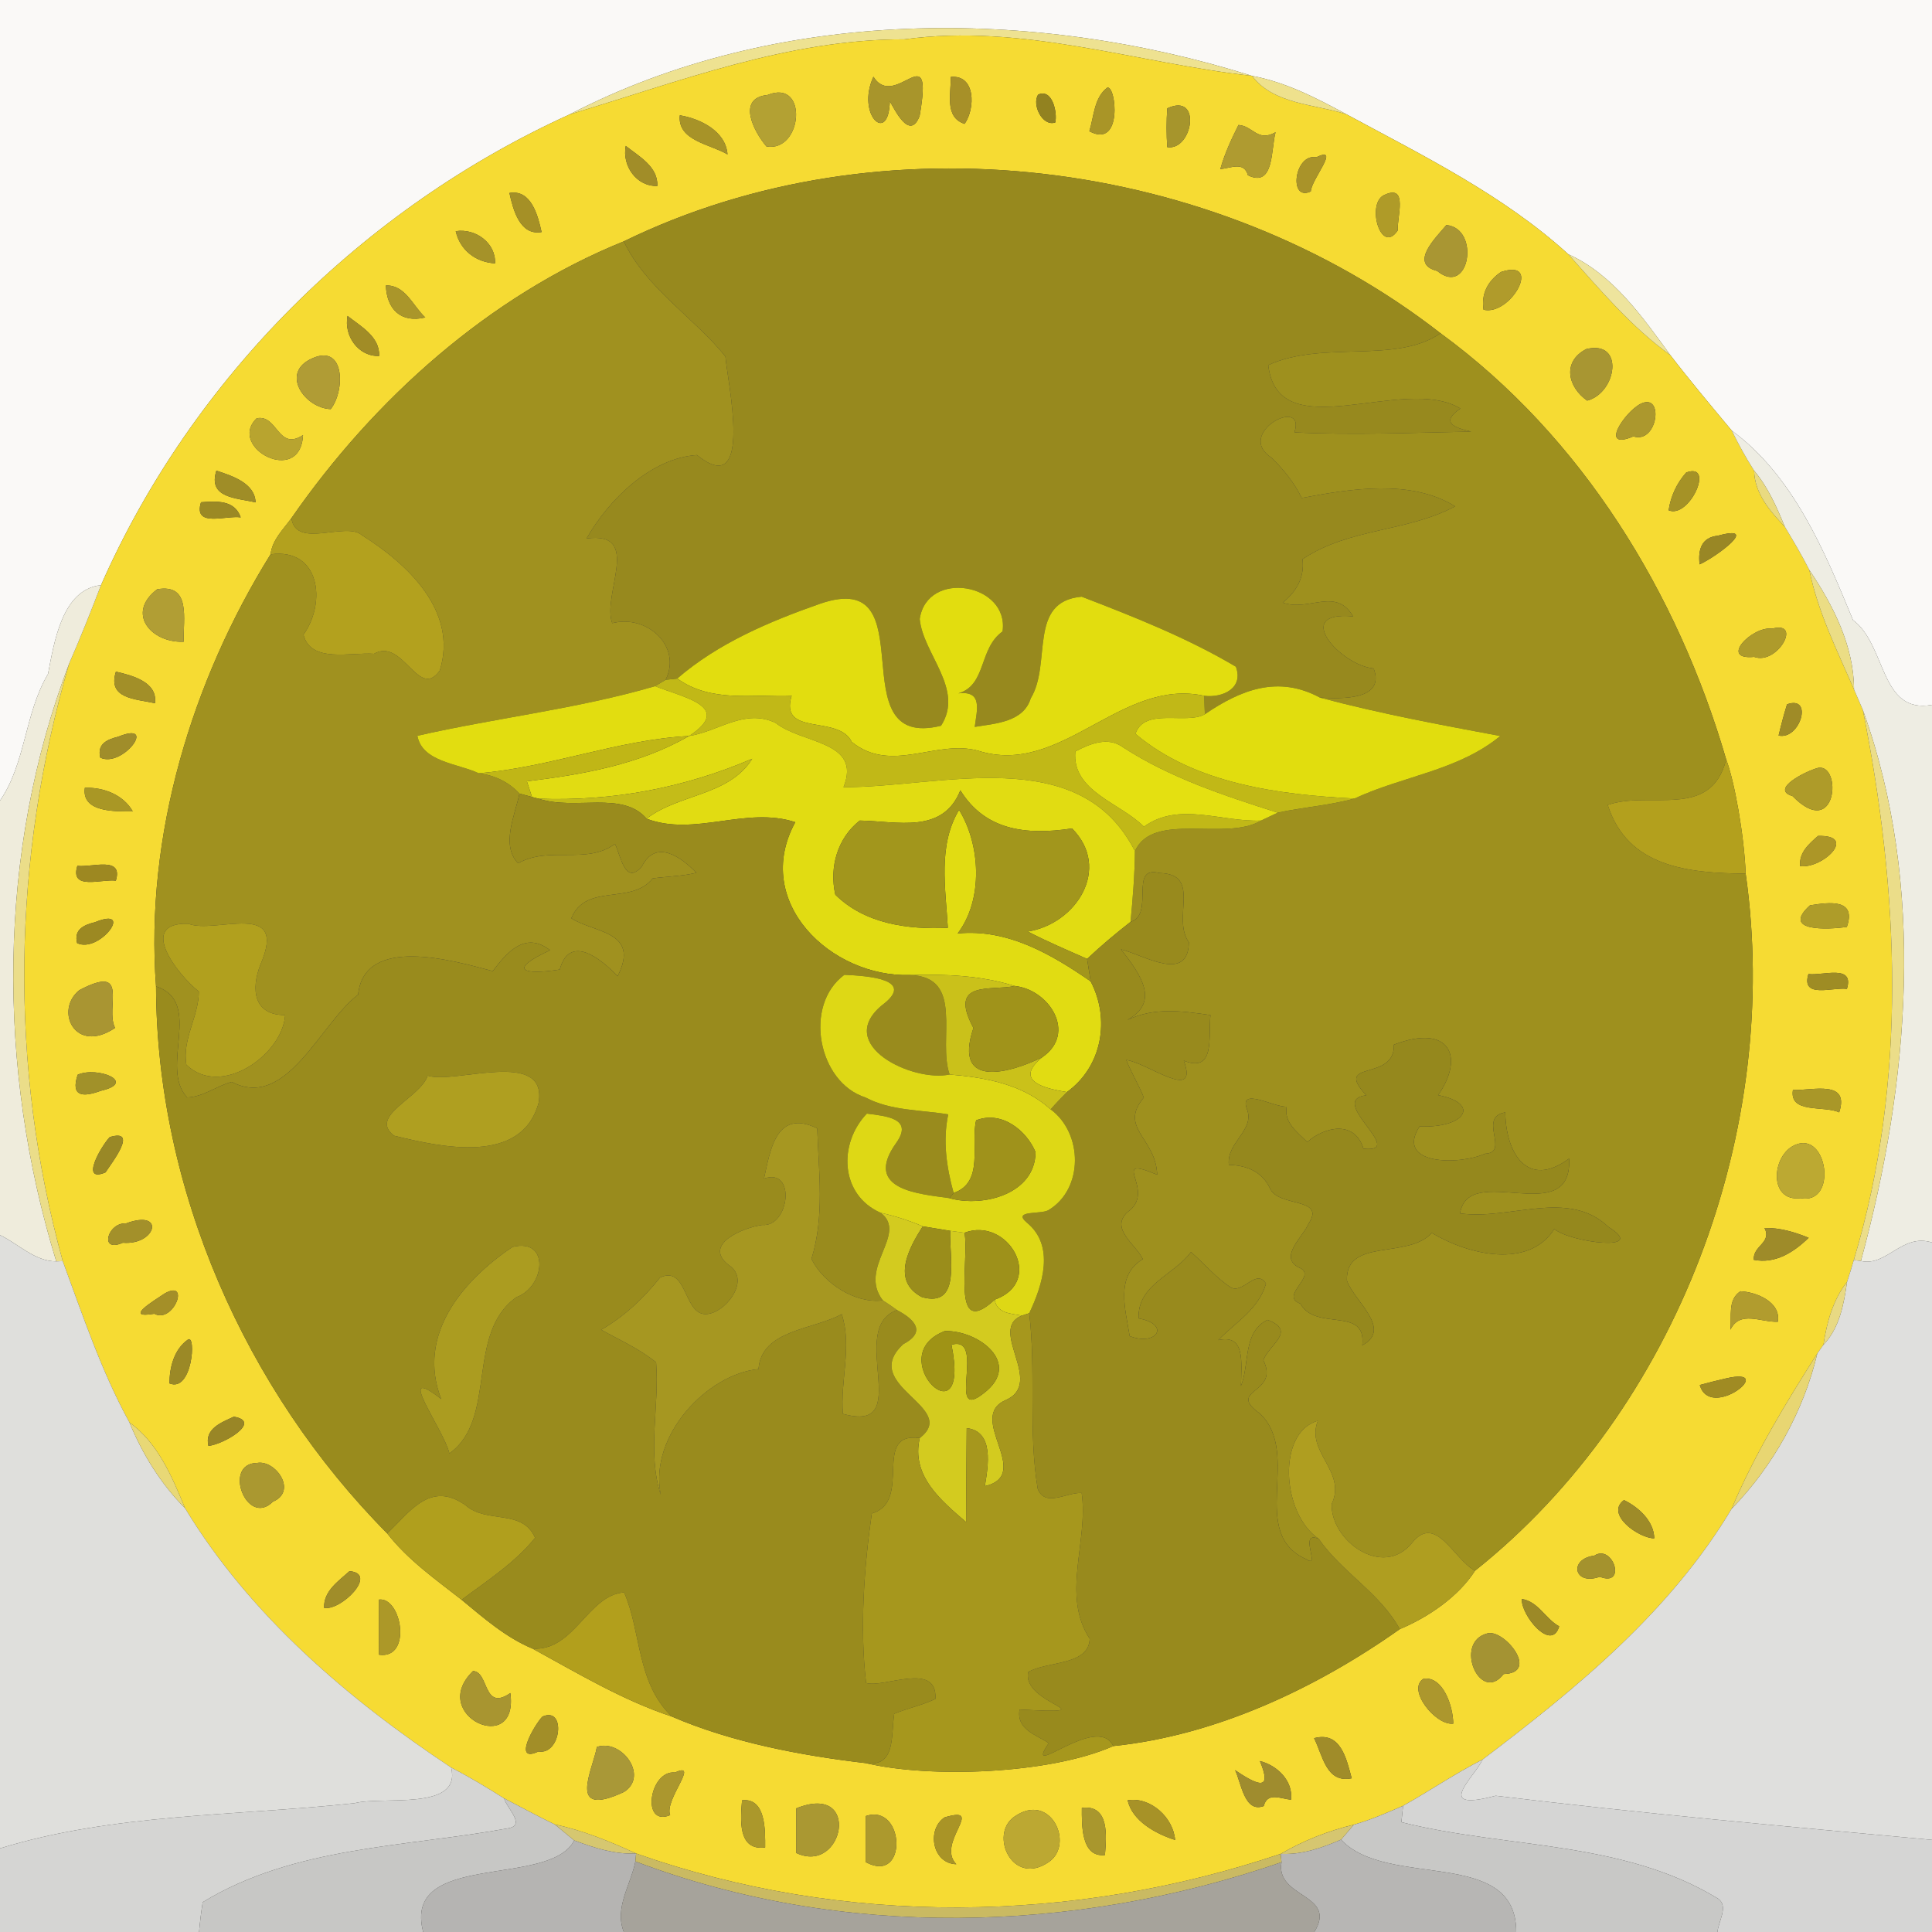 <?xml version="1.0" encoding="UTF-8" ?>
<!DOCTYPE svg PUBLIC "-//W3C//DTD SVG 1.1//EN" "http://www.w3.org/Graphics/SVG/1.1/DTD/svg11.dtd">
<svg width="250pt" height="250pt" viewBox="0 0 250 250" version="1.1" xmlns="http://www.w3.org/2000/svg">
<rect x="0" y="0" width="250" height="250" fill="#333333" stroke="none"/>
<g id="#faf9f7ff">
<path fill="#faf9f7" opacity="1.00" d=" M 0.00 0.00 L 250.00 0.00 L 250.00 91.21 C 243.23 92.44 244.14 83.48 239.78 80.24 C 236.11 71.36 232.10 61.61 224.09 55.72 C 221.40 52.49 218.70 49.28 216.14 45.95 C 212.53 41.00 208.69 35.49 202.94 32.90 C 194.51 25.23 184.17 20.16 174.23 14.79 C 170.36 12.69 166.38 10.63 162.02 9.82 C 133.61 0.87 100.50 0.88 73.70 14.81 C 47.04 26.92 24.88 48.88 13.07 75.72 C 8.01 76.25 7.00 83.18 6.21 87.22 C 3.18 92.31 3.33 98.78 0.00 103.60 L 0.00 0.00 Z" />
</g>
<g id="#eee291ff">
<path fill="#eee291" opacity="1.00" d=" M 73.70 14.81 C 100.50 0.88 133.61 0.87 162.02 9.82 C 147.07 8.16 132.37 2.99 117.02 5.09 C 101.94 5.07 87.87 10.57 73.70 14.81 Z" />
</g>
<g id="#f6db33ff">
<path fill="#f6db33" opacity="1.00" d=" M 73.70 14.81 C 87.87 10.57 101.94 5.07 117.02 5.09 C 132.37 2.99 147.07 8.16 162.02 9.82 C 164.80 13.52 170.14 13.46 174.23 14.79 C 184.17 20.16 194.51 25.23 202.94 32.90 C 207.05 37.50 211.10 42.31 216.14 45.95 C 218.70 49.28 221.40 52.49 224.09 55.72 C 224.96 57.50 225.91 59.23 226.98 60.90 C 227.05 63.85 229.01 66.13 230.95 68.15 C 232.05 70.00 233.16 71.84 234.13 73.76 C 235.22 79.17 237.73 84.18 239.91 89.22 C 240.28 90.10 240.66 90.98 241.05 91.86 C 245.74 115.35 246.87 139.82 239.88 163.05 C 239.61 163.99 239.32 164.93 239.01 165.87 C 237.17 168.22 236.39 171.12 235.95 174.02 C 235.75 174.30 235.36 174.85 235.16 175.13 C 231.07 181.57 227.04 188.19 224.07 195.24 C 216.12 208.55 204.03 218.46 191.85 227.68 C 188.31 229.48 185.02 231.73 181.56 233.67 C 179.47 234.57 177.39 235.49 175.19 236.11 C 171.88 236.91 168.67 238.17 165.72 239.89 C 138.77 248.96 109.19 249.32 82.31 239.84 C 78.92 238.28 75.45 236.86 71.79 236.08 C 69.57 235.02 67.42 233.83 65.23 232.71 C 63.00 231.29 60.73 229.93 58.38 228.72 C 45.04 219.87 32.33 209.01 23.95 195.17 C 22.27 191.10 20.44 186.71 16.75 184.06 C 13.12 177.45 10.72 170.24 8.12 163.19 C 1.11 137.80 1.59 111.02 8.95 85.86 C 10.41 82.52 11.76 79.13 13.07 75.72 C 24.88 48.88 47.04 26.92 73.70 14.81 M 113.02 9.93 C 110.75 14.85 115.01 18.82 115.14 13.10 C 115.70 14.02 117.71 18.36 119.00 15.00 C 120.87 4.30 115.86 14.42 113.02 9.93 M 123.02 9.96 C 123.10 12.09 122.16 15.16 124.82 16.03 C 126.22 14.06 126.26 9.62 123.02 9.96 M 143.28 11.34 C 141.56 12.64 141.56 15.07 140.96 16.98 C 145.32 19.34 144.43 11.01 143.28 11.34 M 99.32 12.29 C 95.28 12.69 97.55 17.05 99.18 18.95 C 103.87 19.74 104.64 10.13 99.32 12.29 M 134.34 12.24 C 133.49 13.52 134.88 16.41 136.55 15.85 C 136.85 14.60 136.18 11.41 134.34 12.24 M 151.04 14.02 C 150.93 15.69 150.93 17.37 151.04 19.04 C 154.32 19.56 155.59 11.90 151.04 14.02 M 87.97 14.92 C 87.63 18.22 91.93 18.65 94.14 19.98 C 93.91 16.96 90.62 15.36 87.97 14.92 M 160.26 16.17 C 159.34 18.01 158.46 19.89 157.91 21.88 C 159.24 21.77 160.97 20.83 161.48 22.68 C 164.92 24.36 164.45 19.22 165.06 17.11 C 162.73 18.44 162.15 16.29 160.26 16.17 M 80.97 18.88 C 80.47 21.43 82.35 24.16 85.06 24.06 C 85.16 21.56 82.68 20.23 80.97 18.88 M 170.34 20.35 C 167.48 19.81 166.69 26.15 169.62 24.77 C 169.65 23.26 173.56 18.78 170.34 20.35 M 80.72 31.23 C 63.25 38.30 48.37 51.68 37.71 67.05 C 36.66 68.50 35.22 69.86 35.01 71.73 C 24.82 88.12 18.74 108.17 20.19 127.64 C 20.26 153.87 31.72 179.86 50.10 198.42 C 52.76 201.84 56.35 204.36 59.73 207.01 C 62.56 209.35 65.48 211.91 68.91 213.33 C 74.77 216.53 80.56 220.01 86.93 222.12 C 94.59 225.43 103.55 227.16 112.05 228.15 C 120.20 230.10 135.73 229.62 144.06 225.94 C 157.32 224.57 170.25 218.50 181.13 210.81 C 184.86 209.25 188.73 206.59 190.87 203.25 C 217.13 182.33 230.59 146.10 225.89 113.05 C 225.70 108.12 224.44 101.06 223.37 98.28 C 217.09 76.74 204.71 56.50 186.40 43.12 C 156.97 20.21 113.99 14.99 80.72 31.23 M 65.92 24.97 C 66.39 27.09 67.25 30.52 70.08 30.03 C 69.61 27.91 68.75 24.48 65.92 24.97 M 179.22 25.19 C 176.70 26.12 178.64 33.14 180.87 29.81 C 180.75 28.15 182.24 23.83 179.22 25.19 M 187.16 29.12 C 185.79 30.77 182.28 34.13 185.97 35.06 C 190.15 38.50 191.60 29.55 187.16 29.12 M 58.97 29.92 C 59.54 32.38 61.55 33.93 64.06 34.08 C 64.17 31.41 61.50 29.51 58.97 29.92 M 194.24 35.19 C 192.55 36.32 191.63 38.02 191.97 40.08 C 195.49 40.91 199.67 33.41 194.24 35.19 M 49.93 36.94 C 50.05 40.03 51.87 41.83 55.03 41.08 C 53.43 39.59 52.45 36.85 49.93 36.94 M 44.97 40.88 C 44.47 43.43 46.35 46.16 49.06 46.06 C 49.16 43.56 46.68 42.23 44.97 40.88 M 205.26 45.17 C 202.13 46.79 202.85 50.07 205.38 51.84 C 209.20 50.85 210.27 43.95 205.26 45.17 M 40.43 46.36 C 36.16 48.21 39.44 52.82 42.79 52.94 C 44.64 50.64 44.70 44.46 40.43 46.36 M 212.27 52.27 C 210.23 53.31 206.85 58.37 211.36 56.47 C 214.53 57.49 215.38 50.69 212.27 52.27 M 33.21 54.13 C 29.35 57.88 38.87 62.97 39.21 56.30 C 35.94 58.43 35.94 53.57 33.21 54.13 M 28.00 60.90 C 26.86 64.48 30.62 64.42 33.07 65.01 C 32.99 62.50 30.01 61.57 28.00 60.90 M 218.20 61.14 C 216.98 62.50 216.18 64.23 215.92 66.03 C 218.60 67.17 221.97 59.78 218.20 61.14 M 26.01 64.99 C 24.97 68.34 29.27 66.65 31.15 66.95 C 30.36 64.66 28.02 64.85 26.01 64.99 M 222.30 69.32 C 220.18 69.53 219.70 71.12 219.93 73.03 C 222.05 72.08 227.88 67.79 222.30 69.32 M 20.34 76.25 C 16.26 79.35 19.55 83.21 23.77 83.04 C 23.68 80.14 24.78 75.48 20.34 76.25 M 229.31 81.35 C 226.77 80.97 222.37 85.45 226.99 85.00 C 229.98 86.11 233.28 80.27 229.31 81.35 M 15.00 86.91 C 13.86 90.47 17.61 90.43 20.05 91.00 C 20.43 88.24 17.09 87.40 15.00 86.91 M 231.24 91.14 C 230.83 92.48 230.47 93.82 230.15 95.18 C 232.95 95.79 234.68 89.90 231.24 91.14 M 15.30 95.33 C 13.86 95.68 12.53 96.27 12.98 98.04 C 15.88 99.41 20.49 93.20 15.30 95.33 M 235.26 99.36 C 233.69 99.77 228.97 102.13 231.95 103.01 C 237.72 108.90 238.39 98.79 235.26 99.36 M 10.98 101.94 C 10.52 105.16 14.97 105.00 17.18 104.99 C 15.94 102.82 13.38 101.86 10.98 101.94 M 235.25 108.17 C 234.07 109.20 232.76 110.34 232.94 112.08 C 235.91 112.42 240.41 108.02 235.25 108.17 M 10.01 112.04 C 9.01 115.28 13.16 113.71 14.99 113.96 C 15.99 110.72 11.84 112.29 10.01 112.04 M 234.21 117.15 C 230.41 120.59 236.51 120.29 238.98 119.95 C 240.26 116.27 236.73 116.74 234.21 117.15 M 12.30 119.33 C 10.86 119.68 9.53 120.27 9.98 122.04 C 12.88 123.41 17.49 117.20 12.30 119.33 M 234.01 126.04 C 233.01 129.28 237.16 127.71 238.99 127.96 C 239.99 124.72 235.84 126.29 234.01 126.04 M 10.26 128.13 C 7.02 130.74 9.70 136.51 14.89 133.01 C 13.55 130.37 16.93 124.61 10.26 128.13 M 10.05 139.07 C 9.10 141.96 10.78 141.98 13.04 141.15 C 17.83 140.05 12.60 137.94 10.05 139.07 M 232.00 141.05 C 231.52 144.15 236.02 143.02 237.99 143.94 C 239.38 139.70 234.59 141.11 232.00 141.05 M 14.20 147.14 C 13.11 148.29 10.27 153.14 13.65 151.71 C 14.55 150.34 17.93 146.02 14.20 147.14 M 232.25 148.17 C 229.23 149.49 228.82 155.57 233.00 155.04 C 237.84 155.94 236.50 146.23 232.25 148.17 M 16.30 158.31 C 13.94 158.15 12.77 162.20 15.89 160.81 C 20.25 161.16 21.43 156.40 16.30 158.31 M 228.33 158.90 C 229.30 160.86 226.81 161.16 226.94 163.02 C 229.72 163.58 232.14 162.02 234.04 160.17 C 232.22 159.42 230.31 158.86 228.33 158.90 M 21.33 167.36 C 19.96 168.30 15.88 170.69 19.97 170.00 C 22.45 171.32 24.68 165.50 21.33 167.36 M 225.21 167.09 C 223.51 168.19 224.11 170.36 223.91 172.07 C 225.16 169.50 227.88 171.14 230.05 171.03 C 230.48 168.47 227.27 167.18 225.21 167.09 M 24.32 173.34 C 22.53 174.59 21.93 176.93 21.93 179.01 C 24.89 180.23 25.42 172.59 24.32 173.34 M 223.33 178.37 C 222.20 178.63 221.07 178.91 219.95 179.22 C 221.31 183.96 230.20 176.76 223.33 178.37 M 30.26 183.32 C 28.65 184.06 26.43 184.88 26.97 187.10 C 28.99 186.89 33.96 183.94 30.26 183.32 M 33.29 189.30 C 28.73 189.35 31.94 197.70 35.31 194.32 C 38.55 192.95 35.65 188.89 33.29 189.30 M 210.14 194.11 C 207.66 195.92 212.05 199.06 214.06 199.06 C 214.02 196.81 212.01 195.01 210.14 194.11 M 206.30 201.30 C 202.95 201.72 203.65 205.24 207.01 204.03 C 210.55 205.43 208.74 199.73 206.30 201.30 M 45.22 203.31 C 43.79 204.60 41.85 205.89 41.94 208.06 C 44.14 208.47 48.99 203.59 45.22 203.31 M 49.02 206.99 C 49.03 208.77 49.03 212.34 49.04 214.12 C 53.38 214.75 51.97 206.57 49.02 206.99 M 196.93 206.91 C 196.76 208.94 200.75 213.86 201.76 210.45 C 199.97 209.47 199.06 207.24 196.93 206.91 M 192.43 211.37 C 188.05 212.53 191.53 220.56 194.57 216.62 C 199.33 216.48 194.55 210.69 192.43 211.37 M 61.21 216.23 C 55.30 221.97 67.16 227.40 66.04 219.08 C 62.48 221.53 63.30 216.31 61.21 216.23 M 184.22 217.22 C 181.97 218.56 185.75 223.31 188.05 223.04 C 188.04 220.88 186.78 216.90 184.22 217.22 M 70.18 222.13 C 69.09 223.29 66.28 228.24 69.68 226.64 C 72.63 227.15 73.29 220.74 70.18 222.13 M 170.04 224.92 C 171.17 227.14 171.59 230.79 174.91 230.11 C 174.23 227.59 173.49 223.99 170.04 224.92 M 77.23 226.06 C 76.75 228.95 73.20 235.40 80.74 231.88 C 84.02 229.82 80.41 224.94 77.23 226.06 M 163.03 227.88 C 164.80 232.08 162.43 230.81 159.82 229.06 C 160.62 230.68 161.02 234.65 163.53 233.70 C 164.01 231.83 165.73 232.77 167.06 232.88 C 167.35 230.43 165.25 228.42 163.03 227.88 M 87.35 229.36 C 84.03 229.02 82.91 236.45 86.72 234.88 C 85.91 232.92 90.63 227.85 87.35 229.36 M 96.02 232.96 C 95.83 235.33 95.40 239.53 99.01 239.06 C 99.02 236.89 99.12 232.60 96.02 232.96 M 145.92 232.95 C 146.50 235.64 149.59 237.31 152.06 238.09 C 151.82 235.20 148.92 232.49 145.92 232.95 M 103.03 234.00 C 103.02 235.44 103.02 238.33 103.02 239.77 C 109.17 242.68 111.55 230.57 103.03 234.00 M 139.99 233.94 C 139.98 236.11 139.88 240.40 142.98 240.04 C 143.17 237.67 143.60 233.47 139.99 233.94 M 112.02 235.00 C 112.02 236.49 112.01 239.46 112.01 240.95 C 117.52 243.95 117.12 233.27 112.02 235.00 M 122.23 235.17 C 119.88 236.71 120.62 241.15 123.75 241.23 C 121.05 238.47 127.66 233.55 122.23 235.17 M 131.24 235.09 C 127.95 237.40 131.04 244.23 135.76 240.91 C 139.05 238.60 135.95 231.76 131.24 235.09 Z" />
</g>
<g id="#a8952bff">
<path fill="#a8952b" opacity="1.00" d=" M 113.02 9.93 C 115.86 14.42 120.87 4.30 119.00 15.00 C 117.71 18.36 115.70 14.02 115.14 13.10 C 115.01 18.82 110.75 14.85 113.02 9.93 Z" />
</g>
<g id="#a79028ff">
<path fill="#a79028" opacity="1.00" d=" M 123.02 9.96 C 126.26 9.62 126.22 14.06 124.82 16.03 C 122.16 15.16 123.10 12.09 123.02 9.96 Z" />
</g>
<g id="#eee18dff">
<path fill="#eee18d" opacity="1.00" d=" M 162.02 9.82 C 166.38 10.63 170.36 12.69 174.23 14.79 C 170.14 13.46 164.80 13.52 162.02 9.82 Z" />
</g>
<g id="#a99527ff">
<path fill="#a99527" opacity="1.00" d=" M 143.28 11.34 C 144.43 11.01 145.32 19.34 140.96 16.98 C 141.56 15.07 141.56 12.64 143.28 11.34 Z" />
</g>
<g id="#b3a133ff">
<path fill="#b3a133" opacity="1.00" d=" M 99.32 12.29 C 104.64 10.13 103.87 19.74 99.18 18.95 C 97.55 17.05 95.28 12.69 99.32 12.29 Z" />
</g>
<g id="#928220ff">
<path fill="#928220" opacity="1.00" d=" M 134.34 12.24 C 136.18 11.41 136.85 14.60 136.55 15.85 C 134.88 16.41 133.49 13.52 134.34 12.24 Z" />
</g>
<g id="#a6952cff">
<path fill="#a6952c" opacity="1.00" d=" M 151.04 14.02 C 155.59 11.90 154.32 19.56 151.04 19.04 C 150.93 17.37 150.93 15.69 151.04 14.02 Z" />
</g>
<g id="#a79328ff">
<path fill="#a79328" opacity="1.00" d=" M 87.97 14.92 C 90.62 15.36 93.91 16.96 94.14 19.98 C 91.93 18.65 87.63 18.22 87.97 14.92 Z" />
</g>
<g id="#af9b30ff">
<path fill="#af9b30" opacity="1.00" d=" M 160.26 16.17 C 162.15 16.29 162.73 18.44 165.06 17.11 C 164.45 19.22 164.92 24.36 161.48 22.68 C 160.97 20.83 159.24 21.77 157.91 21.88 C 158.46 19.89 159.34 18.01 160.26 16.17 Z" />
</g>
<g id="#a18d28ff">
<path fill="#a18d28" opacity="1.00" d=" M 80.97 18.88 C 82.68 20.23 85.16 21.56 85.06 24.06 C 82.35 24.16 80.47 21.43 80.97 18.88 Z" />
</g>
<g id="#a99329ff">
<path fill="#a99329" opacity="1.00" d=" M 170.34 20.35 C 173.56 18.78 169.65 23.26 169.62 24.77 C 166.69 26.15 167.48 19.81 170.34 20.35 Z" />
</g>
<g id="#97891eff">
<path fill="#97891e" opacity="1.00" d=" M 80.72 31.23 C 113.99 14.99 156.97 20.21 186.40 43.12 C 180.64 47.14 171.13 44.00 164.11 47.25 C 165.40 58.16 181.61 48.37 188.97 52.86 C 186.41 54.63 188.03 55.31 190.37 55.85 C 182.75 55.99 175.11 56.33 167.50 55.95 C 169.05 51.13 159.62 56.10 164.58 59.26 C 166.11 60.80 167.50 62.47 168.44 64.44 C 174.80 63.24 182.56 61.97 188.29 65.52 C 182.07 68.86 174.64 68.28 168.54 72.36 C 168.83 74.71 167.78 76.52 165.99 77.98 C 169.39 79.19 172.83 75.90 175.09 79.76 C 167.07 79.00 173.49 86.11 177.75 86.50 C 179.30 90.62 173.59 90.44 170.80 90.27 C 165.39 87.35 160.58 89.24 155.91 92.42 C 155.87 91.62 155.85 90.83 155.84 90.04 C 158.21 90.32 160.96 89.07 159.92 86.27 C 153.63 82.54 146.78 79.83 139.97 77.21 C 132.94 77.83 136.14 85.84 133.38 90.36 C 132.44 93.45 128.79 93.62 126.13 94.06 C 126.41 91.89 127.20 89.34 124.02 89.72 C 127.69 88.63 126.62 83.92 129.73 81.71 C 130.63 75.51 119.97 73.62 119.01 80.10 C 119.44 84.64 124.82 89.16 121.77 93.91 C 108.27 97.24 120.22 73.28 106.13 78.12 C 99.59 80.41 92.93 83.22 87.64 87.80 C 87.26 87.84 86.50 87.93 86.13 87.97 C 88.27 83.69 83.77 79.46 79.22 80.64 C 77.85 76.92 83.19 68.69 75.90 69.68 C 78.82 64.56 84.27 59.28 90.19 58.88 C 97.63 64.91 94.10 49.24 93.87 46.13 C 89.90 41.17 83.56 37.27 80.72 31.23 Z" />
</g>
<g id="#a59026ff">
<path fill="#a59026" opacity="1.00" d=" M 65.92 24.97 C 68.75 24.48 69.61 27.91 70.08 30.03 C 67.25 30.52 66.39 27.09 65.92 24.97 Z" />
</g>
<g id="#af9b28ff">
<path fill="#af9b28" opacity="1.00" d=" M 179.22 25.19 C 182.24 23.83 180.75 28.15 180.87 29.81 C 178.64 33.14 176.70 26.12 179.22 25.19 Z" />
</g>
<g id="#a99633ff">
<path fill="#a99633" opacity="1.00" d=" M 187.16 29.12 C 191.60 29.55 190.15 38.50 185.97 35.06 C 182.28 34.13 185.79 30.77 187.16 29.12 Z" />
</g>
<g id="#a59229ff">
<path fill="#a59229" opacity="1.00" d=" M 58.97 29.92 C 61.50 29.51 64.17 31.41 64.06 34.08 C 61.55 33.93 59.54 32.38 58.97 29.92 Z" />
</g>
<g id="#a0911fff">
<path fill="#a0911f" opacity="1.00" d=" M 37.71 67.05 C 48.37 51.68 63.25 38.30 80.72 31.23 C 83.56 37.27 89.90 41.17 93.87 46.13 C 94.10 49.24 97.63 64.91 90.19 58.88 C 84.27 59.28 78.82 64.56 75.90 69.68 C 83.19 68.69 77.85 76.92 79.22 80.64 C 83.77 79.46 88.27 83.69 86.13 87.97 C 85.79 88.18 85.11 88.59 84.77 88.79 C 74.68 91.74 64.22 92.89 54.01 95.21 C 54.63 98.61 59.28 98.79 61.95 100.06 C 64.09 100.34 65.85 101.22 67.22 102.69 C 66.64 105.48 64.78 109.36 67.04 111.71 C 71.07 109.42 75.86 111.94 79.58 109.20 C 80.34 110.78 80.89 114.64 83.06 112.11 C 84.87 108.53 88.12 110.88 90.11 112.94 C 88.25 113.38 86.34 113.41 84.46 113.66 C 81.72 117.15 75.82 114.21 73.93 118.82 C 76.84 120.74 82.89 120.45 79.92 126.32 C 77.88 124.17 73.73 120.71 72.43 125.46 C 67.46 126.23 65.81 125.44 71.18 122.96 C 67.99 120.47 65.64 123.18 63.76 125.66 C 58.70 124.31 47.13 120.94 46.34 128.71 C 41.47 132.37 37.10 143.73 29.99 140.00 C 28.01 140.52 26.32 141.94 24.22 142.01 C 20.56 138.13 26.39 129.66 20.19 127.64 C 18.74 108.17 24.82 88.12 35.01 71.73 C 41.38 70.85 42.28 77.93 39.27 82.13 C 40.21 85.86 45.41 84.37 48.39 84.60 C 52.15 82.45 54.14 90.69 56.91 86.76 C 59.32 79.02 52.61 72.89 46.85 69.27 C 44.81 67.40 38.29 71.12 37.71 67.05 M 24.38 119.53 C 17.67 119.33 23.01 126.17 25.73 128.30 C 25.73 131.52 23.54 134.50 24.12 137.78 C 28.55 142.12 36.56 136.51 36.90 131.35 C 32.78 131.37 32.47 127.98 33.69 124.85 C 37.40 116.29 27.78 120.94 24.38 119.53 Z" />
</g>
<g id="#eee49dff">
<path fill="#eee49d" opacity="1.00" d=" M 202.94 32.90 C 208.69 35.49 212.53 41.00 216.14 45.95 C 211.10 42.31 207.05 37.50 202.94 32.90 Z" />
</g>
<g id="#b09b2bff">
<path fill="#b09b2b" opacity="1.00" d=" M 194.24 35.19 C 199.67 33.41 195.49 40.91 191.97 40.08 C 191.63 38.02 192.55 36.32 194.24 35.19 Z" />
</g>
<g id="#aa962aff">
<path fill="#aa962a" opacity="1.00" d=" M 49.93 36.94 C 52.45 36.85 53.43 39.59 55.03 41.08 C 51.87 41.83 50.05 40.03 49.93 36.94 Z" />
</g>
<g id="#a18c26ff">
<path fill="#a18c26" opacity="1.00" d=" M 44.97 40.88 C 46.68 42.23 49.16 43.56 49.06 46.06 C 46.35 46.16 44.47 43.43 44.97 40.88 Z" />
</g>
<g id="#9e901eff">
<path fill="#9e901e" opacity="1.00" d=" M 186.40 43.12 C 204.71 56.50 217.09 76.74 223.37 98.28 C 221.36 106.16 213.50 102.24 208.04 104.16 C 210.61 112.21 218.41 112.98 225.89 113.05 C 230.59 146.10 217.13 182.33 190.87 203.25 C 188.09 201.78 185.80 195.77 182.70 199.67 C 178.91 204.31 172.15 199.32 172.32 194.62 C 174.30 190.37 168.91 187.93 170.53 183.85 C 165.25 185.32 165.80 195.83 170.65 199.13 C 167.94 197.96 170.94 203.05 169.09 201.79 C 161.41 198.42 168.49 188.18 163.06 182.94 C 158.57 179.73 165.67 180.42 163.48 176.02 C 164.12 174.04 167.87 172.26 164.02 170.79 C 160.80 172.34 161.72 176.51 160.58 179.34 C 160.63 176.25 161.17 172.61 157.64 173.41 C 159.89 171.10 162.86 169.43 163.82 166.11 C 162.60 164.06 160.85 167.45 159.28 166.60 C 157.33 165.34 155.85 163.52 154.11 162.01 C 151.87 165.06 147.19 166.18 147.33 170.60 C 151.51 171.35 149.69 174.25 146.18 172.89 C 145.65 169.48 144.26 165.11 147.88 162.93 C 146.98 161.01 143.61 159.03 145.87 156.87 C 149.88 154.11 143.21 149.28 149.74 152.01 C 149.57 147.21 144.70 145.99 148.01 142.02 C 147.35 140.35 146.39 138.83 145.74 137.16 C 148.40 137.48 155.20 142.75 153.18 137.25 C 157.26 138.87 156.35 134.26 156.63 131.35 C 152.94 130.83 149.43 130.30 145.86 131.99 C 150.05 129.69 147.76 126.29 145.05 122.84 C 148.10 123.63 153.76 127.22 153.84 121.93 C 151.57 118.79 155.58 113.10 150.04 112.97 C 146.00 111.92 149.48 118.34 146.29 119.29 C 146.58 116.25 146.83 113.20 146.86 110.15 C 149.17 104.93 158.59 108.93 163.18 106.18 C 163.72 105.93 164.79 105.42 165.33 105.16 C 168.62 104.45 172.02 104.23 175.27 103.33 C 181.49 100.42 188.68 99.73 194.13 95.24 C 186.31 93.77 178.49 92.33 170.80 90.27 C 173.59 90.44 179.30 90.62 177.75 86.50 C 173.49 86.11 167.07 79.00 175.09 79.76 C 172.83 75.90 169.39 79.19 165.99 77.98 C 167.78 76.52 168.83 74.71 168.54 72.36 C 174.64 68.28 182.07 68.86 188.29 65.52 C 182.56 61.97 174.80 63.24 168.44 64.44 C 167.50 62.47 166.11 60.80 164.58 59.26 C 159.62 56.10 169.05 51.13 167.50 55.95 C 175.11 56.33 182.75 55.99 190.37 55.85 C 188.03 55.31 186.41 54.63 188.97 52.86 C 181.61 48.37 165.40 58.16 164.11 47.25 C 171.13 44.00 180.64 47.14 186.40 43.12 M 180.37 135.18 C 180.54 140.05 172.40 137.04 176.80 141.73 C 171.57 142.36 182.21 149.25 176.43 148.64 C 175.32 144.97 171.49 145.73 169.16 147.77 C 167.88 146.52 166.09 145.22 166.50 143.20 C 164.86 143.31 160.13 140.51 161.41 143.68 C 162.27 146.33 158.71 147.84 159.01 150.73 C 161.32 150.81 163.26 151.57 164.31 153.72 C 165.35 156.28 171.62 154.87 169.34 158.32 C 168.65 160.01 165.43 162.63 168.04 164.00 C 170.70 165.01 165.44 167.65 168.26 168.69 C 170.29 172.35 176.84 168.95 176.28 174.08 C 180.25 171.96 175.18 168.34 174.29 165.70 C 174.10 160.14 182.18 162.98 185.27 159.54 C 189.91 162.33 197.78 164.29 201.13 159.03 C 203.14 160.77 213.45 162.09 208.14 158.77 C 202.93 153.78 195.40 157.93 188.93 157.01 C 190.01 150.22 203.50 159.19 203.04 149.92 C 197.66 153.90 194.86 149.25 194.78 143.94 C 191.15 144.57 195.44 149.16 192.16 149.29 C 188.71 150.82 180.49 150.73 183.69 145.76 C 189.66 146.00 191.61 142.78 186.09 141.71 C 189.56 136.76 187.61 132.40 180.37 135.18 Z" />
</g>
<g id="#a89632ff">
<path fill="#a89632" opacity="1.00" d=" M 205.26 45.17 C 210.27 43.95 209.20 50.85 205.38 51.84 C 202.85 50.07 202.13 46.79 205.26 45.17 Z" />
</g>
<g id="#b09c35ff">
<path fill="#b09c35" opacity="1.00" d=" M 40.43 46.36 C 44.70 44.46 44.64 50.64 42.79 52.94 C 39.44 52.82 36.16 48.21 40.43 46.36 Z" />
</g>
<g id="#ac982dff">
<path fill="#ac982d" opacity="1.00" d=" M 212.27 52.27 C 215.38 50.69 214.53 57.49 211.36 56.47 C 206.85 58.37 210.23 53.31 212.27 52.27 Z" />
</g>
<g id="#b8a42fff">
<path fill="#b8a42f" opacity="1.00" d=" M 33.21 54.13 C 35.94 53.57 35.94 58.43 39.21 56.30 C 38.87 62.97 29.35 57.88 33.21 54.13 Z" />
</g>
<g id="#eeede3ff">
<path fill="#eeede3" opacity="1.00" d=" M 224.09 55.72 C 232.10 61.61 236.11 71.36 239.78 80.24 C 244.14 83.48 243.23 92.44 250.00 91.21 L 250.00 160.78 C 246.13 159.54 244.13 163.94 240.80 163.17 C 247.08 140.15 249.25 114.59 241.05 91.86 C 240.66 90.98 240.28 90.10 239.91 89.22 C 239.89 83.57 237.22 78.34 234.13 73.76 C 233.16 71.84 232.05 70.00 230.95 68.15 C 229.90 65.59 228.77 63.03 226.98 60.90 C 225.91 59.23 224.96 57.50 224.09 55.72 Z" />
</g>
<g id="#9f8d27ff">
<path fill="#9f8d27" opacity="1.00" d=" M 28.00 60.90 C 30.01 61.57 32.99 62.50 33.07 65.01 C 30.62 64.42 26.86 64.48 28.00 60.90 Z" />
</g>
<g id="#a59226ff">
<path fill="#a59226" opacity="1.00" d=" M 218.20 61.14 C 221.97 59.78 218.60 67.17 215.92 66.03 C 216.18 64.23 216.98 62.50 218.20 61.14 Z" />
</g>
<g id="#e9da80ff">
<path fill="#e9da80" opacity="1.00" d=" M 226.98 60.90 C 228.77 63.03 229.90 65.59 230.95 68.15 C 229.01 66.13 227.05 63.85 226.98 60.90 Z" />
</g>
<g id="#9b8924ff">
<path fill="#9b8924" opacity="1.00" d=" M 26.01 64.99 C 28.02 64.85 30.36 64.66 31.15 66.95 C 29.27 66.65 24.97 68.34 26.01 64.99 Z" />
</g>
<g id="#b3a11eff">
<path fill="#b3a11e" opacity="1.00" d=" M 35.01 71.73 C 35.22 69.86 36.66 68.50 37.71 67.05 C 38.29 71.12 44.81 67.40 46.85 69.27 C 52.61 72.89 59.32 79.02 56.91 86.76 C 54.14 90.69 52.15 82.45 48.39 84.60 C 45.41 84.37 40.21 85.86 39.27 82.13 C 42.28 77.93 41.38 70.85 35.01 71.73 Z" />
</g>
<g id="#998725ff">
<path fill="#998725" opacity="1.00" d=" M 222.30 69.32 C 227.88 67.79 222.05 72.08 219.93 73.03 C 219.70 71.12 220.18 69.53 222.30 69.32 Z" />
</g>
<g id="#ebdd85ff">
<path fill="#ebdd85" opacity="1.00" d=" M 234.13 73.76 C 237.22 78.34 239.89 83.57 239.91 89.22 C 237.73 84.18 235.22 79.17 234.13 73.76 Z" />
</g>
<g id="#efecdcff">
<path fill="#efecdc" opacity="1.00" d=" M 6.21 87.22 C 7.00 83.18 8.01 76.25 13.07 75.72 C 11.76 79.13 10.41 82.52 8.95 85.86 C -0.38 110.33 -0.40 138.24 7.28 163.22 C 4.54 163.24 2.38 160.96 0.00 159.82 L 0.00 103.60 C 3.33 98.78 3.18 92.31 6.21 87.22 Z" />
</g>
<g id="#b19e34ff">
<path fill="#b19e34" opacity="1.00" d=" M 20.34 76.25 C 24.78 75.48 23.68 80.14 23.77 83.04 C 19.55 83.21 16.26 79.35 20.34 76.25 Z" />
</g>
<g id="#e2dd0fff">
<path fill="#e2dd0f" opacity="1.00" d=" M 119.01 80.10 C 119.97 73.62 130.63 75.51 129.73 81.71 C 126.62 83.92 127.69 88.63 124.02 89.72 C 127.20 89.34 126.41 91.89 126.13 94.06 C 128.79 93.62 132.44 93.45 133.38 90.36 C 136.14 85.84 132.94 77.83 139.97 77.21 C 146.78 79.83 153.63 82.54 159.92 86.27 C 160.96 89.07 158.21 90.32 155.84 90.04 C 145.00 87.66 137.36 100.55 126.60 97.15 C 121.14 95.63 115.38 100.17 110.22 96.01 C 108.49 92.41 100.80 95.40 102.44 90.02 C 97.43 89.84 91.97 90.95 87.64 87.80 C 92.93 83.22 99.59 80.41 106.13 78.12 C 120.22 73.28 108.27 97.24 121.77 93.91 C 124.82 89.16 119.44 84.64 119.01 80.10 Z" />
</g>
<g id="#ae9b2bff">
<path fill="#ae9b2b" opacity="1.00" d=" M 229.31 81.35 C 233.28 80.27 229.98 86.11 226.99 85.00 C 222.37 85.45 226.77 80.97 229.31 81.35 Z" />
</g>
<g id="#ebdd89ff">
<path fill="#ebdd89" opacity="1.00" d=" M 7.28 163.22 C -0.40 138.24 -0.38 110.33 8.95 85.86 C 1.59 111.02 1.11 137.80 8.12 163.19 L 7.28 163.22 Z" />
<path fill="#ebdd89" opacity="1.00" d=" M 241.05 91.86 C 249.25 114.59 247.08 140.15 240.80 163.17 L 239.88 163.05 C 246.87 139.82 245.74 115.35 241.05 91.86 Z" />
</g>
<g id="#a28f28ff">
<path fill="#a28f28" opacity="1.00" d=" M 15.00 86.91 C 17.09 87.40 20.43 88.24 20.05 91.00 C 17.61 90.43 13.86 90.47 15.00 86.91 Z" />
</g>
<g id="#c1b817ff">
<path fill="#c1b817" opacity="1.00" d=" M 84.77 88.79 C 85.11 88.59 85.79 88.18 86.13 87.97 C 86.50 87.93 87.26 87.84 87.64 87.80 C 91.97 90.95 97.43 89.84 102.44 90.02 C 100.80 95.40 108.49 92.41 110.22 96.01 C 115.38 100.17 121.14 95.63 126.60 97.15 C 137.36 100.55 145.00 87.66 155.84 90.04 C 155.85 90.83 155.87 91.62 155.91 92.42 C 153.54 93.81 148.08 91.48 146.93 94.96 C 154.62 101.44 165.46 102.83 175.27 103.33 C 172.02 104.23 168.62 104.45 165.33 105.16 C 158.42 102.96 151.44 100.67 145.31 96.70 C 143.40 95.27 141.01 96.25 139.15 97.24 C 138.67 102.41 145.03 103.92 148.02 106.97 C 152.54 103.69 158.09 106.40 163.18 106.18 C 158.59 108.93 149.17 104.93 146.86 110.15 C 139.69 95.97 121.66 101.92 109.15 101.86 C 111.57 95.84 103.73 96.27 100.36 93.54 C 96.33 91.64 92.96 94.66 89.16 95.24 C 94.98 91.43 88.38 90.25 84.77 88.79 Z" />
</g>
<g id="#e1dd0eff">
<path fill="#e1dd0e" opacity="1.00" d=" M 155.91 92.42 C 160.58 89.24 165.39 87.35 170.80 90.27 C 178.49 92.33 186.31 93.77 194.13 95.24 C 188.68 99.73 181.49 100.42 175.27 103.33 C 165.46 102.83 154.62 101.44 146.93 94.96 C 148.08 91.48 153.54 93.81 155.91 92.42 Z" />
</g>
<g id="#e2dd10ff">
<path fill="#e2dd10" opacity="1.00" d=" M 54.01 95.21 C 64.22 92.89 74.68 91.74 84.77 88.79 C 88.38 90.25 94.98 91.43 89.16 95.24 C 79.96 95.72 71.17 99.30 61.95 100.06 C 59.28 98.79 54.63 98.61 54.01 95.21 Z" />
</g>
<g id="#9f8b27ff">
<path fill="#9f8b27" opacity="1.00" d=" M 231.24 91.14 C 234.68 89.90 232.95 95.79 230.15 95.18 C 230.47 93.82 230.83 92.48 231.24 91.14 Z" />
</g>
<g id="#e1dc12ff">
<path fill="#e1dc12" opacity="1.00" d=" M 89.16 95.24 C 92.96 94.66 96.33 91.64 100.36 93.54 C 103.73 96.27 111.57 95.84 109.15 101.86 C 121.66 101.92 139.69 95.97 146.86 110.15 C 146.83 113.20 146.58 116.25 146.29 119.29 C 144.35 120.81 142.46 122.39 140.67 124.08 C 138.09 122.94 135.49 121.83 132.99 120.54 C 139.29 119.55 143.85 112.35 138.72 107.20 C 132.58 108.14 127.42 107.35 124.27 102.27 C 121.99 107.97 116.12 106.26 111.25 106.18 C 108.39 108.42 107.28 112.19 108.09 115.77 C 111.91 119.55 117.49 120.30 122.65 120.06 C 122.37 114.97 121.33 109.41 124.10 104.80 C 126.86 109.25 127.28 116.38 123.92 120.79 C 130.38 120.15 136.06 123.49 141.13 126.99 C 143.68 131.87 142.63 138.01 138.06 141.31 C 134.95 140.83 131.20 139.81 134.85 136.82 C 139.40 133.72 135.78 128.04 131.29 127.58 C 126.92 126.22 122.29 126.03 117.75 126.17 C 107.52 126.48 97.26 116.70 102.91 106.39 C 96.50 104.29 89.92 108.31 83.67 105.94 C 87.80 102.71 94.34 103.01 97.34 98.18 C 88.62 101.94 79.22 103.72 69.70 103.35 L 68.84 103.13 C 68.67 102.62 68.35 101.61 68.18 101.10 C 75.43 100.22 82.76 98.93 89.16 95.24 Z" />
</g>
<g id="#a08d2aff">
<path fill="#a08d2a" opacity="1.00" d=" M 15.30 95.33 C 20.49 93.20 15.88 99.41 12.98 98.04 C 12.53 96.27 13.86 95.68 15.30 95.33 Z" />
</g>
<g id="#c0b616ff">
<path fill="#c0b616" opacity="1.00" d=" M 61.95 100.06 C 71.17 99.30 79.96 95.72 89.16 95.24 C 82.76 98.93 75.43 100.22 68.18 101.10 C 68.35 101.61 68.67 102.62 68.84 103.13 C 68.43 103.02 67.62 102.80 67.22 102.69 C 65.85 101.22 64.09 100.34 61.95 100.06 Z" />
</g>
<g id="#e4e011ff">
<path fill="#e4e011" opacity="1.00" d=" M 139.15 97.24 C 141.01 96.25 143.40 95.27 145.31 96.70 C 151.44 100.67 158.42 102.96 165.33 105.16 C 164.79 105.42 163.72 105.93 163.18 106.18 C 158.09 106.40 152.54 103.69 148.02 106.97 C 145.03 103.92 138.67 102.41 139.15 97.24 Z" />
</g>
<g id="#c4bc18ff">
<path fill="#c4bc18" opacity="1.00" d=" M 69.70 103.35 C 79.22 103.72 88.62 101.94 97.34 98.18 C 94.34 103.01 87.80 102.71 83.67 105.94 C 80.54 102.28 74.42 104.92 69.70 103.35 Z" />
</g>
<g id="#b3a01dff">
<path fill="#b3a01d" opacity="1.00" d=" M 223.37 98.28 C 224.44 101.06 225.70 108.12 225.89 113.05 C 218.41 112.98 210.61 112.21 208.04 104.16 C 213.50 102.24 221.36 106.16 223.37 98.28 Z" />
</g>
<g id="#ae9b29ff">
<path fill="#ae9b29" opacity="1.00" d=" M 235.26 99.36 C 238.39 98.79 237.72 108.90 231.95 103.01 C 228.97 102.13 233.69 99.77 235.26 99.36 Z" />
</g>
<g id="#a99725ff">
<path fill="#a99725" opacity="1.00" d=" M 10.98 101.94 C 13.38 101.86 15.94 102.82 17.18 104.99 C 14.97 105.00 10.52 105.16 10.98 101.94 Z" />
</g>
<g id="#a2961cff">
<path fill="#a2961c" opacity="1.00" d=" M 124.27 102.27 C 127.42 107.35 132.58 108.14 138.72 107.20 C 143.85 112.35 139.29 119.55 132.99 120.54 C 135.49 121.83 138.09 122.94 140.67 124.08 C 140.78 124.81 141.01 126.26 141.13 126.99 C 136.06 123.49 130.38 120.15 123.92 120.79 C 127.28 116.38 126.86 109.25 124.10 104.80 C 121.33 109.41 122.37 114.97 122.65 120.06 C 117.49 120.30 111.91 119.55 108.09 115.77 C 107.28 112.19 108.39 108.42 111.25 106.18 C 116.12 106.26 121.99 107.97 124.27 102.27 Z" />
</g>
<g id="#998b1dff">
<path fill="#998b1d" opacity="1.00" d=" M 67.22 102.69 C 67.62 102.80 68.43 103.02 68.84 103.13 L 69.70 103.35 C 74.42 104.92 80.54 102.28 83.67 105.94 C 89.92 108.31 96.50 104.29 102.91 106.39 C 97.26 116.70 107.52 126.48 117.75 126.17 C 124.89 126.37 121.29 134.55 122.88 139.04 C 118.15 140.07 107.93 135.25 114.10 130.10 C 118.70 126.68 112.16 126.27 109.26 126.14 C 103.93 130.07 105.85 140.06 111.99 142.01 C 115.30 143.76 119.10 143.60 122.70 144.20 C 121.98 147.62 122.48 151.04 123.40 154.37 L 122.85 155.04 C 119.06 154.49 111.57 154.02 115.98 147.88 C 118.23 144.72 114.68 144.42 112.17 144.10 C 108.46 147.96 108.68 154.62 113.97 156.94 C 117.55 159.68 110.95 164.04 114.24 168.27 C 110.66 168.73 106.56 166.04 105.00 162.91 C 106.72 157.36 105.93 151.67 105.75 146.01 C 100.29 143.35 99.63 149.20 98.86 152.51 C 103.07 151.03 102.14 158.84 98.61 158.51 C 96.19 158.85 90.84 161.02 94.31 163.71 C 97.08 165.54 94.19 169.42 91.92 169.96 C 88.34 170.93 89.18 163.59 85.42 165.31 C 83.28 167.99 80.78 170.36 77.79 172.07 C 80.19 173.41 82.75 174.53 84.90 176.29 C 85.35 181.97 83.71 187.86 85.50 193.43 C 83.94 185.70 91.60 177.78 98.15 177.16 C 98.53 172.05 105.22 172.09 108.92 170.05 C 110.28 174.23 108.71 178.67 109.07 182.95 C 118.54 185.62 109.45 171.92 116.07 169.52 C 118.47 170.79 119.84 172.39 116.86 173.95 C 111.09 179.34 124.24 182.06 119.02 186.08 C 112.71 185.24 118.20 194.28 112.81 195.84 C 111.83 202.68 111.23 210.57 112.07 217.77 C 114.30 218.50 121.32 214.89 121.04 219.84 C 119.33 220.66 117.46 221.04 115.71 221.76 C 115.28 224.73 115.91 228.66 112.05 228.15 C 103.55 227.16 94.59 225.43 86.93 222.12 C 82.34 217.71 83.01 211.22 80.76 206.06 C 76.05 206.39 74.32 213.70 68.91 213.33 C 65.48 211.91 62.56 209.35 59.73 207.01 C 63.05 204.53 66.62 202.24 69.24 198.99 C 67.57 195.19 62.96 197.21 60.24 194.78 C 55.62 191.47 52.89 195.85 50.10 198.42 C 31.72 179.86 20.26 153.87 20.19 127.64 C 26.39 129.66 20.56 138.13 24.22 142.01 C 26.32 141.94 28.01 140.52 29.99 140.00 C 37.10 143.73 41.47 132.37 46.34 128.71 C 47.13 120.94 58.70 124.31 63.76 125.66 C 65.64 123.18 67.99 120.47 71.18 122.96 C 65.81 125.44 67.46 126.23 72.43 125.46 C 73.73 120.71 77.88 124.17 79.92 126.32 C 82.89 120.45 76.84 120.74 73.93 118.82 C 75.82 114.21 81.72 117.15 84.46 113.66 C 86.34 113.41 88.25 113.38 90.11 112.94 C 88.12 110.88 84.87 108.53 83.06 112.11 C 80.89 114.64 80.34 110.78 79.58 109.20 C 75.86 111.94 71.07 109.42 67.04 111.71 C 64.78 109.36 66.64 105.48 67.22 102.69 M 55.34 139.19 C 54.42 142.07 47.62 144.38 50.99 146.96 C 57.10 148.45 67.50 150.79 69.70 142.69 C 70.88 135.59 58.81 140.35 55.34 139.19 M 66.33 161.35 C 59.88 165.68 53.87 172.73 57.09 181.03 C 50.84 176.19 57.44 184.98 58.15 188.07 C 64.42 183.59 60.19 172.58 66.83 167.85 C 70.53 166.52 71.21 160.15 66.33 161.35 Z" />
</g>
<g id="#ac9627ff">
<path fill="#ac9627" opacity="1.00" d=" M 235.25 108.17 C 240.41 108.02 235.91 112.42 232.94 112.08 C 232.76 110.34 234.07 109.20 235.25 108.17 Z" />
</g>
<g id="#9d8821ff">
<path fill="#9d8821" opacity="1.00" d=" M 10.01 112.04 C 11.84 112.29 15.99 110.72 14.99 113.96 C 13.16 113.71 9.01 115.28 10.01 112.04 Z" />
</g>
<g id="#988a1dff">
<path fill="#988a1d" opacity="1.00" d=" M 146.29 119.29 C 149.48 118.34 146.00 111.92 150.04 112.97 C 155.58 113.10 151.57 118.79 153.84 121.93 C 153.76 127.22 148.10 123.63 145.05 122.84 C 147.76 126.29 150.05 129.69 145.86 131.99 C 149.43 130.30 152.94 130.83 156.63 131.35 C 156.35 134.26 157.26 138.87 153.18 137.25 C 155.20 142.75 148.40 137.48 145.74 137.16 C 146.39 138.83 147.35 140.35 148.01 142.02 C 144.70 145.99 149.57 147.21 149.74 152.01 C 143.21 149.28 149.88 154.11 145.87 156.87 C 143.61 159.03 146.98 161.01 147.88 162.93 C 144.26 165.11 145.65 169.48 146.18 172.89 C 149.69 174.25 151.51 171.35 147.33 170.60 C 147.19 166.18 151.87 165.06 154.11 162.01 C 155.85 163.52 157.33 165.34 159.28 166.60 C 160.85 167.45 162.60 164.06 163.82 166.11 C 162.86 169.43 159.89 171.10 157.64 173.41 C 161.17 172.61 160.63 176.25 160.58 179.34 C 161.72 176.51 160.80 172.34 164.02 170.79 C 167.87 172.26 164.12 174.04 163.48 176.02 C 165.67 180.42 158.57 179.73 163.06 182.94 C 168.49 188.18 161.41 198.42 169.09 201.79 C 170.94 203.05 167.94 197.96 170.65 199.13 C 173.67 203.48 178.57 206.12 181.13 210.81 C 170.25 218.50 157.32 224.57 144.06 225.94 C 141.96 221.55 132.23 230.70 135.71 225.55 C 133.99 224.44 131.50 223.78 131.93 221.21 C 143.87 221.85 132.14 220.61 133.05 216.36 C 135.53 214.91 140.88 215.57 141.01 212.06 C 137.30 206.40 140.86 199.48 139.97 193.19 C 138.07 193.07 135.25 195.10 134.28 192.66 C 133.03 185.12 134.09 177.42 133.18 169.93 C 134.94 166.24 136.52 161.20 132.89 158.22 C 130.91 156.55 134.70 157.18 135.67 156.59 C 140.23 153.87 140.15 146.65 135.95 143.55 C 136.62 142.78 137.34 142.03 138.06 141.31 C 142.63 138.01 143.68 131.87 141.13 126.99 C 141.01 126.26 140.78 124.81 140.67 124.08 C 142.46 122.39 144.35 120.81 146.29 119.29 Z" />
</g>
<g id="#ae9c29ff">
<path fill="#ae9c29" opacity="1.00" d=" M 234.21 117.15 C 236.73 116.74 240.26 116.27 238.98 119.95 C 236.51 120.29 230.41 120.59 234.21 117.15 Z" />
</g>
<g id="#9c8922ff">
<path fill="#9c8922" opacity="1.00" d=" M 12.30 119.33 C 17.49 117.20 12.88 123.41 9.98 122.04 C 9.53 120.27 10.86 119.68 12.30 119.33 Z" />
</g>
<g id="#b1a01eff">
<path fill="#b1a01e" opacity="1.00" d=" M 24.38 119.53 C 27.78 120.94 37.40 116.29 33.69 124.85 C 32.47 127.98 32.78 131.37 36.90 131.35 C 36.56 136.51 28.55 142.12 24.12 137.78 C 23.54 134.50 25.73 131.52 25.73 128.30 C 23.01 126.17 17.67 119.33 24.38 119.53 Z" />
</g>
<g id="#ded815ff">
<path fill="#ded815" opacity="1.00" d=" M 109.26 126.14 C 112.16 126.27 118.70 126.68 114.10 130.10 C 107.93 135.25 118.15 140.07 122.88 139.04 C 127.56 139.43 132.36 140.30 135.95 143.55 C 140.15 146.65 140.23 153.87 135.67 156.59 C 134.70 157.18 130.91 156.55 132.89 158.22 C 136.52 161.20 134.94 166.24 133.18 169.93 L 132.22 170.24 C 130.80 169.96 129.00 169.97 128.71 168.18 C 135.33 165.82 130.42 157.37 124.80 159.52 C 124.33 159.46 123.41 159.33 122.95 159.27 C 121.77 159.08 120.59 158.89 119.41 158.69 C 117.65 157.94 115.83 157.35 113.97 156.94 C 108.68 154.62 108.46 147.96 112.17 144.10 C 114.68 144.42 118.23 144.72 115.98 147.88 C 111.57 154.02 119.06 154.49 122.85 155.04 C 127.22 156.27 133.95 154.51 134.00 149.09 C 132.85 146.31 129.64 143.67 126.31 144.97 C 125.57 148.02 127.40 152.99 123.40 154.37 C 122.48 151.04 121.98 147.62 122.70 144.20 C 119.10 143.60 115.30 143.76 111.99 142.01 C 105.85 140.06 103.93 130.07 109.26 126.14 Z" />
</g>
<g id="#cac11aff">
<path fill="#cac11a" opacity="1.00" d=" M 117.75 126.17 C 122.29 126.03 126.92 126.22 131.29 127.58 C 128.41 128.28 122.57 126.71 125.96 133.02 C 123.22 141.17 131.03 138.70 134.85 136.82 C 131.20 139.81 134.95 140.83 138.06 141.31 C 137.34 142.03 136.62 142.78 135.95 143.55 C 132.36 140.30 127.56 139.43 122.88 139.04 C 121.29 134.55 124.89 126.37 117.75 126.17 Z" />
</g>
<g id="#9e8c24ff">
<path fill="#9e8c24" opacity="1.00" d=" M 234.01 126.04 C 235.84 126.29 239.99 124.72 238.99 127.96 C 237.16 127.71 233.01 129.28 234.01 126.04 Z" />
</g>
<g id="#a99532ff">
<path fill="#a99532" opacity="1.00" d=" M 10.26 128.13 C 16.93 124.61 13.55 130.37 14.89 133.01 C 9.70 136.51 7.02 130.74 10.26 128.13 Z" />
</g>
<g id="#a0931aff">
<path fill="#a0931a" opacity="1.00" d=" M 125.96 133.02 C 122.57 126.71 128.41 128.28 131.29 127.58 C 135.78 128.04 139.40 133.72 134.85 136.82 C 131.03 138.70 123.22 141.17 125.96 133.02 Z" />
</g>
<g id="#95881dff">
<path fill="#95881d" opacity="1.00" d=" M 180.37 135.18 C 187.61 132.40 189.56 136.76 186.09 141.71 C 191.61 142.78 189.66 146.00 183.69 145.76 C 180.49 150.73 188.71 150.82 192.16 149.29 C 195.44 149.16 191.15 144.57 194.78 143.94 C 194.86 149.25 197.66 153.90 203.04 149.92 C 203.50 159.19 190.01 150.22 188.93 157.01 C 195.40 157.93 202.93 153.78 208.14 158.77 C 213.45 162.09 203.14 160.77 201.13 159.03 C 197.78 164.29 189.91 162.33 185.27 159.54 C 182.18 162.98 174.10 160.14 174.29 165.70 C 175.18 168.34 180.25 171.96 176.28 174.08 C 176.84 168.95 170.29 172.35 168.26 168.69 C 165.44 167.65 170.70 165.01 168.04 164.00 C 165.43 162.63 168.65 160.01 169.34 158.32 C 171.62 154.87 165.35 156.28 164.31 153.72 C 163.26 151.57 161.32 150.81 159.01 150.73 C 158.71 147.84 162.27 146.33 161.41 143.68 C 160.13 140.51 164.86 143.31 166.50 143.20 C 166.09 145.22 167.88 146.52 169.16 147.77 C 171.49 145.73 175.32 144.97 176.43 148.64 C 182.21 149.25 171.57 142.36 176.80 141.73 C 172.40 137.04 180.54 140.05 180.37 135.18 Z" />
</g>
<g id="#a19129ff">
<path fill="#a19129" opacity="1.00" d=" M 10.05 139.07 C 12.60 137.94 17.83 140.05 13.04 141.15 C 10.78 141.98 9.10 141.96 10.05 139.07 Z" />
</g>
<g id="#af9f20ff">
<path fill="#af9f20" opacity="1.00" d=" M 55.34 139.19 C 58.81 140.35 70.88 135.59 69.70 142.69 C 67.50 150.79 57.10 148.45 50.99 146.96 C 47.62 144.38 54.42 142.07 55.34 139.19 Z" />
</g>
<g id="#a99728ff">
<path fill="#a99728" opacity="1.00" d=" M 232.00 141.05 C 234.59 141.11 239.38 139.70 237.99 143.94 C 236.02 143.02 231.52 144.15 232.00 141.05 Z" />
</g>
<g id="#9f921bff">
<path fill="#9f921b" opacity="1.00" d=" M 126.31 144.97 C 129.64 143.67 132.85 146.31 134.00 149.09 C 133.95 154.51 127.22 156.27 122.85 155.04 L 123.40 154.37 C 127.40 152.99 125.57 148.02 126.31 144.97 Z" />
</g>
<g id="#a69721ff">
<path fill="#a69721" opacity="1.00" d=" M 98.86 152.51 C 99.63 149.20 100.29 143.35 105.75 146.01 C 105.93 151.67 106.72 157.36 105.00 162.91 C 106.56 166.04 110.66 168.73 114.24 168.27 C 114.86 168.66 115.47 169.08 116.07 169.52 C 109.45 171.92 118.54 185.62 109.07 182.95 C 108.71 178.67 110.28 174.23 108.92 170.05 C 105.22 172.09 98.53 172.05 98.15 177.16 C 91.60 177.78 83.94 185.70 85.50 193.43 C 83.71 187.86 85.35 181.97 84.90 176.29 C 82.75 174.53 80.19 173.41 77.79 172.07 C 80.78 170.36 83.28 167.99 85.42 165.31 C 89.18 163.59 88.34 170.93 91.92 169.96 C 94.19 169.42 97.08 165.54 94.31 163.71 C 90.84 161.02 96.19 158.85 98.61 158.51 C 102.14 158.84 103.07 151.03 98.86 152.51 Z" />
</g>
<g id="#998826ff">
<path fill="#998826" opacity="1.00" d=" M 14.20 147.14 C 17.93 146.02 14.55 150.34 13.65 151.71 C 10.27 153.14 13.11 148.29 14.20 147.14 Z" />
</g>
<g id="#bca932ff">
<path fill="#bca932" opacity="1.00" d=" M 232.25 148.17 C 236.50 146.23 237.84 155.94 233.00 155.04 C 228.82 155.57 229.23 149.49 232.25 148.17 Z" />
</g>
<g id="#d3cb1fff">
<path fill="#d3cb1f" opacity="1.00" d=" M 113.97 156.94 C 115.83 157.35 117.65 157.94 119.41 158.69 C 117.62 161.46 115.29 165.75 119.29 167.84 C 124.46 169.31 122.81 162.59 122.95 159.27 C 123.41 159.33 124.33 159.46 124.80 159.52 C 125.49 162.82 122.91 173.56 128.71 168.18 C 129.00 169.97 130.80 169.96 132.22 170.24 C 127.78 172.03 135.23 178.91 130.16 181.16 C 124.91 183.41 133.83 190.78 127.44 192.31 C 127.86 189.76 128.68 185.20 125.09 184.80 C 125.05 188.85 125.03 192.90 125.01 196.96 C 121.75 194.14 117.87 190.96 119.02 186.08 C 124.24 182.06 111.09 179.34 116.86 173.95 C 119.84 172.39 118.47 170.79 116.07 169.52 C 115.47 169.08 114.86 168.66 114.24 168.27 C 110.95 164.04 117.55 159.68 113.97 156.94 M 122.26 172.24 C 113.94 175.42 125.74 186.97 123.12 174.01 C 127.73 172.68 122.32 184.23 127.29 180.29 C 132.38 176.42 126.57 172.10 122.26 172.24 Z" />
</g>
<g id="#a3902aff">
<path fill="#a3902a" opacity="1.00" d=" M 16.30 158.31 C 21.43 156.40 20.25 161.16 15.89 160.81 C 12.77 162.20 13.94 158.15 16.30 158.31 Z" />
</g>
<g id="#9a8d1bff">
<path fill="#9a8d1b" opacity="1.00" d=" M 119.41 158.69 C 120.59 158.89 121.77 159.08 122.95 159.27 C 122.81 162.59 124.46 169.31 119.29 167.84 C 115.29 165.75 117.62 161.46 119.41 158.69 Z" />
</g>
<g id="#9e911aff">
<path fill="#9e911a" opacity="1.00" d=" M 124.80 159.52 C 130.42 157.37 135.33 165.82 128.71 168.18 C 122.91 173.56 125.49 162.82 124.80 159.52 Z" />
</g>
<g id="#9e8b29ff">
<path fill="#9e8b29" opacity="1.00" d=" M 228.33 158.90 C 230.31 158.86 232.22 159.42 234.04 160.17 C 232.14 162.02 229.72 163.58 226.94 163.02 C 226.81 161.16 229.30 160.86 228.33 158.90 Z" />
</g>
<g id="#dfdfdcff">
<path fill="#dfdfdc" opacity="1.00" d=" M 0.00 159.82 C 2.38 160.96 4.54 163.24 7.28 163.22 L 8.12 163.19 C 10.72 170.24 13.12 177.45 16.75 184.06 C 18.44 188.17 20.81 192.01 23.95 195.17 C 32.33 209.01 45.04 219.87 58.38 228.72 C 59.77 234.40 49.53 232.38 45.89 233.33 C 30.65 234.98 14.67 234.66 0.00 239.18 L 0.00 159.82 Z" />
</g>
<g id="#ab9c20ff">
<path fill="#ab9c20" opacity="1.00" d=" M 66.33 161.35 C 71.21 160.15 70.53 166.52 66.83 167.85 C 60.19 172.58 64.42 183.59 58.15 188.07 C 57.44 184.98 50.84 176.19 57.09 181.03 C 53.87 172.73 59.88 165.68 66.33 161.35 Z" />
</g>
<g id="#dfdfddff">
<path fill="#dfdfdd" opacity="1.00" d=" M 240.80 163.17 C 244.13 163.94 246.13 159.54 250.00 160.78 L 250.00 238.08 C 231.16 236.34 212.39 234.66 193.54 232.37 C 185.38 234.54 190.77 230.01 191.85 227.68 C 204.03 218.46 216.12 208.55 224.07 195.24 C 229.41 189.76 233.40 182.61 235.16 175.13 C 235.36 174.85 235.75 174.30 235.95 174.02 C 238.05 171.82 238.59 168.77 239.01 165.87 C 239.32 164.93 239.61 163.99 239.88 163.05 L 240.80 163.17 Z" />
</g>
<g id="#e8d983ff">
<path fill="#e8d983" opacity="1.00" d=" M 235.95 174.02 C 236.39 171.12 237.17 168.22 239.01 165.87 C 238.59 168.77 238.05 171.82 235.95 174.02 Z" />
</g>
<g id="#a48f28ff">
<path fill="#a48f28" opacity="1.00" d=" M 21.33 167.36 C 24.68 165.50 22.45 171.32 19.97 170.00 C 15.88 170.69 19.96 168.30 21.33 167.36 Z" />
</g>
<g id="#b19c2eff">
<path fill="#b19c2e" opacity="1.00" d=" M 225.21 167.09 C 227.27 167.18 230.48 168.47 230.05 171.03 C 227.88 171.14 225.16 169.50 223.91 172.07 C 224.11 170.36 223.51 168.19 225.21 167.09 Z" />
</g>
<g id="#a6971dff">
<path fill="#a6971d" opacity="1.00" d=" M 132.22 170.24 L 133.18 169.93 C 134.09 177.42 133.03 185.12 134.28 192.66 C 135.25 195.10 138.07 193.07 139.97 193.19 C 140.86 199.48 137.30 206.40 141.01 212.06 C 140.88 215.57 135.53 214.91 133.05 216.36 C 132.14 220.61 143.87 221.85 131.93 221.21 C 131.50 223.78 133.99 224.44 135.71 225.55 C 132.23 230.70 141.96 221.55 144.06 225.94 C 135.73 229.62 120.20 230.10 112.05 228.15 C 115.91 228.66 115.28 224.73 115.71 221.76 C 117.46 221.04 119.33 220.66 121.04 219.84 C 121.32 214.89 114.30 218.50 112.07 217.77 C 111.23 210.57 111.83 202.68 112.81 195.84 C 118.20 194.28 112.71 185.24 119.02 186.08 C 117.87 190.96 121.75 194.14 125.01 196.96 C 125.03 192.90 125.05 188.85 125.09 184.80 C 128.68 185.20 127.86 189.76 127.44 192.31 C 133.83 190.78 124.91 183.41 130.16 181.16 C 135.23 178.91 127.78 172.03 132.22 170.24 Z" />
</g>
<g id="#9f9315ff">
<path fill="#9f9315" opacity="1.00" d=" M 122.26 172.24 C 126.57 172.10 132.38 176.42 127.29 180.29 C 122.32 184.23 127.73 172.68 123.12 174.01 C 125.74 186.97 113.94 175.42 122.26 172.24 Z" />
</g>
<g id="#9b8926ff">
<path fill="#9b8926" opacity="1.00" d=" M 24.32 173.34 C 25.42 172.59 24.89 180.23 21.93 179.01 C 21.93 176.93 22.53 174.59 24.32 173.34 Z" />
</g>
<g id="#e8d672ff">
<path fill="#e8d672" opacity="1.00" d=" M 224.07 195.24 C 227.04 188.19 231.07 181.57 235.16 175.13 C 233.40 182.61 229.41 189.76 224.07 195.24 Z" />
</g>
<g id="#a08b23ff">
<path fill="#a08b23" opacity="1.00" d=" M 223.33 178.37 C 230.20 176.76 221.31 183.96 219.95 179.22 C 221.07 178.91 222.20 178.63 223.33 178.37 Z" />
</g>
<g id="#998626ff">
<path fill="#998626" opacity="1.00" d=" M 30.26 183.32 C 33.96 183.94 28.99 186.89 26.97 187.10 C 26.43 184.88 28.65 184.06 30.26 183.32 Z" />
</g>
<g id="#e8d876ff">
<path fill="#e8d876" opacity="1.00" d=" M 16.75 184.06 C 20.44 186.71 22.27 191.10 23.95 195.17 C 20.81 192.01 18.44 188.17 16.75 184.06 Z" />
</g>
<g id="#af9e20ff">
<path fill="#af9e20" opacity="1.00" d=" M 170.65 199.13 C 165.80 195.83 165.25 185.32 170.53 183.85 C 168.91 187.93 174.30 190.37 172.32 194.62 C 172.15 199.32 178.91 204.31 182.70 199.67 C 185.80 195.77 188.09 201.78 190.87 203.25 C 188.73 206.59 184.86 209.25 181.13 210.81 C 178.57 206.12 173.67 203.48 170.65 199.13 Z" />
</g>
<g id="#aa9830ff">
<path fill="#aa9830" opacity="1.00" d=" M 33.29 189.30 C 35.65 188.89 38.55 192.95 35.31 194.32 C 31.94 197.70 28.73 189.35 33.29 189.30 Z" />
</g>
<g id="#b09f1dff">
<path fill="#b09f1d" opacity="1.00" d=" M 50.10 198.42 C 52.89 195.85 55.62 191.47 60.24 194.78 C 62.96 197.21 67.57 195.19 69.24 198.99 C 66.62 202.24 63.05 204.53 59.73 207.01 C 56.35 204.36 52.76 201.84 50.10 198.42 Z" />
</g>
<g id="#9e8b28ff">
<path fill="#9e8b28" opacity="1.00" d=" M 210.14 194.11 C 212.01 195.01 214.02 196.81 214.06 199.06 C 212.05 199.06 207.66 195.92 210.14 194.11 Z" />
</g>
<g id="#a4922dff">
<path fill="#a4922d" opacity="1.00" d=" M 206.30 201.30 C 208.74 199.73 210.55 205.43 207.01 204.03 C 203.65 205.24 202.95 201.72 206.30 201.30 Z" />
</g>
<g id="#a08d29ff">
<path fill="#a08d29" opacity="1.00" d=" M 45.22 203.31 C 48.99 203.59 44.14 208.47 41.94 208.06 C 41.85 205.89 43.79 204.60 45.22 203.31 Z" />
</g>
<g id="#b29f1cff">
<path fill="#b29f1c" opacity="1.00" d=" M 68.91 213.33 C 74.32 213.70 76.05 206.39 80.76 206.06 C 83.01 211.22 82.34 217.71 86.93 222.12 C 80.56 220.01 74.77 216.53 68.91 213.33 Z" />
</g>
<g id="#ac9828ff">
<path fill="#ac9828" opacity="1.00" d=" M 49.02 206.99 C 51.97 206.57 53.38 214.75 49.04 214.12 C 49.03 212.34 49.03 208.77 49.02 206.99 Z" />
</g>
<g id="#9c8927ff">
<path fill="#9c8927" opacity="1.00" d=" M 196.93 206.91 C 199.06 207.24 199.97 209.47 201.76 210.45 C 200.75 213.86 196.76 208.94 196.93 206.91 Z" />
</g>
<g id="#a49333ff">
<path fill="#a49333" opacity="1.00" d=" M 192.43 211.37 C 194.55 210.69 199.33 216.48 194.57 216.62 C 191.53 220.56 188.05 212.53 192.43 211.37 Z" />
</g>
<g id="#a89530ff">
<path fill="#a89530" opacity="1.00" d=" M 61.21 216.23 C 63.30 216.31 62.48 221.53 66.04 219.08 C 67.16 227.40 55.30 221.97 61.21 216.23 Z" />
</g>
<g id="#ac972dff">
<path fill="#ac972d" opacity="1.00" d=" M 184.22 217.22 C 186.78 216.90 188.04 220.88 188.05 223.04 C 185.75 223.31 181.97 218.56 184.22 217.22 Z" />
</g>
<g id="#a28e28ff">
<path fill="#a28e28" opacity="1.00" d=" M 70.18 222.13 C 73.29 220.74 72.63 227.15 69.68 226.64 C 66.28 228.24 69.09 223.29 70.18 222.13 Z" />
</g>
<g id="#a08c29ff">
<path fill="#a08c29" opacity="1.00" d=" M 170.04 224.92 C 173.49 223.99 174.23 227.59 174.91 230.11 C 171.59 230.79 171.17 227.14 170.04 224.92 Z" />
</g>
<g id="#a99837ff">
<path fill="#a99837" opacity="1.00" d=" M 77.23 226.06 C 80.41 224.94 84.02 229.82 80.74 231.88 C 73.20 235.40 76.75 228.95 77.23 226.06 Z" />
</g>
<g id="#9f8c2eff">
<path fill="#9f8c2e" opacity="1.00" d=" M 163.03 227.88 C 165.25 228.42 167.35 230.43 167.06 232.88 C 165.73 232.77 164.01 231.83 163.53 233.70 C 161.02 234.65 160.62 230.68 159.82 229.06 C 162.43 230.81 164.80 232.08 163.03 227.88 Z" />
</g>
<g id="#d5d5d4ff">
<path fill="#d5d5d4" opacity="1.00" d=" M 181.56 233.67 C 185.02 231.73 188.31 229.48 191.85 227.68 C 190.77 230.01 185.38 234.54 193.54 232.37 C 212.39 234.66 231.16 236.34 250.00 238.08 L 250.00 250.00 L 222.24 250.00 C 222.34 248.65 223.71 246.68 222.34 245.70 C 209.94 238.12 195.00 239.22 181.34 235.79 C 181.40 235.26 181.51 234.20 181.56 233.67 Z" />
</g>
<g id="#d5d5d3ff">
<path fill="#d5d5d3" opacity="1.00" d=" M 58.38 228.72 C 60.73 229.93 63.00 231.29 65.23 232.71 C 65.58 234.02 68.18 236.26 65.64 236.60 C 52.43 239.02 38.08 238.91 26.23 246.14 C 26.03 247.42 25.87 248.70 25.76 250.00 L 0.00 250.00 L 0.00 239.18 C 14.67 234.66 30.65 234.98 45.89 233.33 C 49.53 232.38 59.77 234.40 58.38 228.72 Z" />
</g>
<g id="#ab972eff">
<path fill="#ab972e" opacity="1.00" d=" M 87.35 229.36 C 90.63 227.85 85.91 232.92 86.72 234.88 C 82.91 236.45 84.03 229.02 87.35 229.36 Z" />
</g>
<g id="#c7c7c5ff">
<path fill="#c7c7c5" opacity="1.00" d=" M 65.23 232.71 C 67.42 233.83 69.57 235.02 71.79 236.08 C 72.62 236.77 73.46 237.46 74.30 238.15 C 71.14 244.35 52.01 239.46 54.76 250.00 L 25.76 250.00 C 25.87 248.70 26.03 247.42 26.23 246.14 C 38.08 238.91 52.43 239.02 65.64 236.60 C 68.18 236.26 65.58 234.02 65.23 232.71 Z" />
</g>
<g id="#ab982bff">
<path fill="#ab982b" opacity="1.00" d=" M 96.02 232.96 C 99.12 232.60 99.02 236.89 99.01 239.06 C 95.40 239.53 95.83 235.33 96.02 232.96 Z" />
</g>
<g id="#a79227ff">
<path fill="#a79227" opacity="1.00" d=" M 145.92 232.95 C 148.92 232.49 151.82 235.20 152.06 238.09 C 149.59 237.31 146.50 235.64 145.92 232.95 Z" />
</g>
<g id="#aa9832ff">
<path fill="#aa9832" opacity="1.00" d=" M 103.03 234.00 C 111.55 230.57 109.17 242.68 103.02 239.77 C 103.02 238.33 103.02 235.44 103.03 234.00 Z" />
</g>
<g id="#a9972dff">
<path fill="#a9972d" opacity="1.00" d=" M 139.99 233.94 C 143.60 233.47 143.17 237.67 142.98 240.04 C 139.88 240.40 139.98 236.11 139.99 233.94 Z" />
</g>
<g id="#c8c8c6ff">
<path fill="#c8c8c6" opacity="1.00" d=" M 175.19 236.11 C 177.39 235.49 179.47 234.57 181.56 233.67 C 181.51 234.20 181.40 235.26 181.34 235.79 C 195.00 239.22 209.94 238.12 222.34 245.70 C 223.71 246.68 222.34 248.65 222.24 250.00 L 196.20 250.00 C 196.20 238.91 179.54 244.50 173.53 238.05 C 173.94 237.57 174.78 236.60 175.19 236.11 Z" />
</g>
<g id="#ac992dff">
<path fill="#ac992d" opacity="1.00" d=" M 112.02 235.00 C 117.12 233.27 117.52 243.95 112.01 240.95 C 112.01 239.46 112.02 236.49 112.02 235.00 Z" />
</g>
<g id="#a99426ff">
<path fill="#a99426" opacity="1.00" d=" M 122.23 235.17 C 127.66 233.55 121.05 238.47 123.75 241.23 C 120.62 241.15 119.88 236.71 122.23 235.17 Z" />
</g>
<g id="#bca832ff">
<path fill="#bca832" opacity="1.00" d=" M 131.24 235.09 C 135.95 231.76 139.05 238.60 135.76 240.91 C 131.04 244.23 127.95 237.40 131.24 235.09 Z" />
</g>
<g id="#d6c770ff">
<path fill="#d6c770" opacity="1.00" d=" M 71.79 236.08 C 75.45 236.86 78.92 238.28 82.31 239.84 C 79.52 239.98 76.88 239.11 74.30 238.15 C 73.46 237.46 72.62 236.77 71.79 236.08 Z" />
</g>
<g id="#d6c670ff">
<path fill="#d6c670" opacity="1.00" d=" M 165.72 239.89 C 168.67 238.17 171.88 236.91 175.19 236.11 C 174.78 236.60 173.94 237.57 173.53 238.05 C 171.05 239.12 168.47 240.03 165.72 239.89 Z" />
</g>
<g id="#b5b4b2ff">
<path fill="#b5b4b2" opacity="1.00" d=" M 74.30 238.15 C 76.88 239.11 79.52 239.98 82.31 239.84 L 82.22 240.87 C 81.62 243.90 79.48 246.85 80.72 250.00 L 54.76 250.00 C 52.01 239.46 71.14 244.35 74.30 238.15 Z" />
</g>
<g id="#b7b6b4ff">
<path fill="#b7b6b4" opacity="1.00" d=" M 165.72 239.89 C 168.47 240.03 171.05 239.12 173.53 238.05 C 179.54 244.50 196.20 238.91 196.20 250.00 L 170.07 250.00 C 173.15 245.03 165.00 245.65 165.83 240.97 L 165.72 239.89 Z" />
</g>
<g id="#caba62ff">
<path fill="#caba62" opacity="1.00" d=" M 82.31 239.84 C 109.19 249.32 138.77 248.96 165.72 239.89 L 165.83 240.97 C 139.01 250.22 108.92 250.98 82.22 240.87 L 82.31 239.84 Z" />
</g>
<g id="#a6a39bff">
<path fill="#a6a39b" opacity="1.00" d=" M 82.22 240.87 C 108.92 250.98 139.01 250.22 165.83 240.97 C 165.00 245.65 173.15 245.03 170.07 250.00 L 80.72 250.00 C 79.48 246.85 81.62 243.90 82.22 240.87 Z" />
</g>
</svg>
